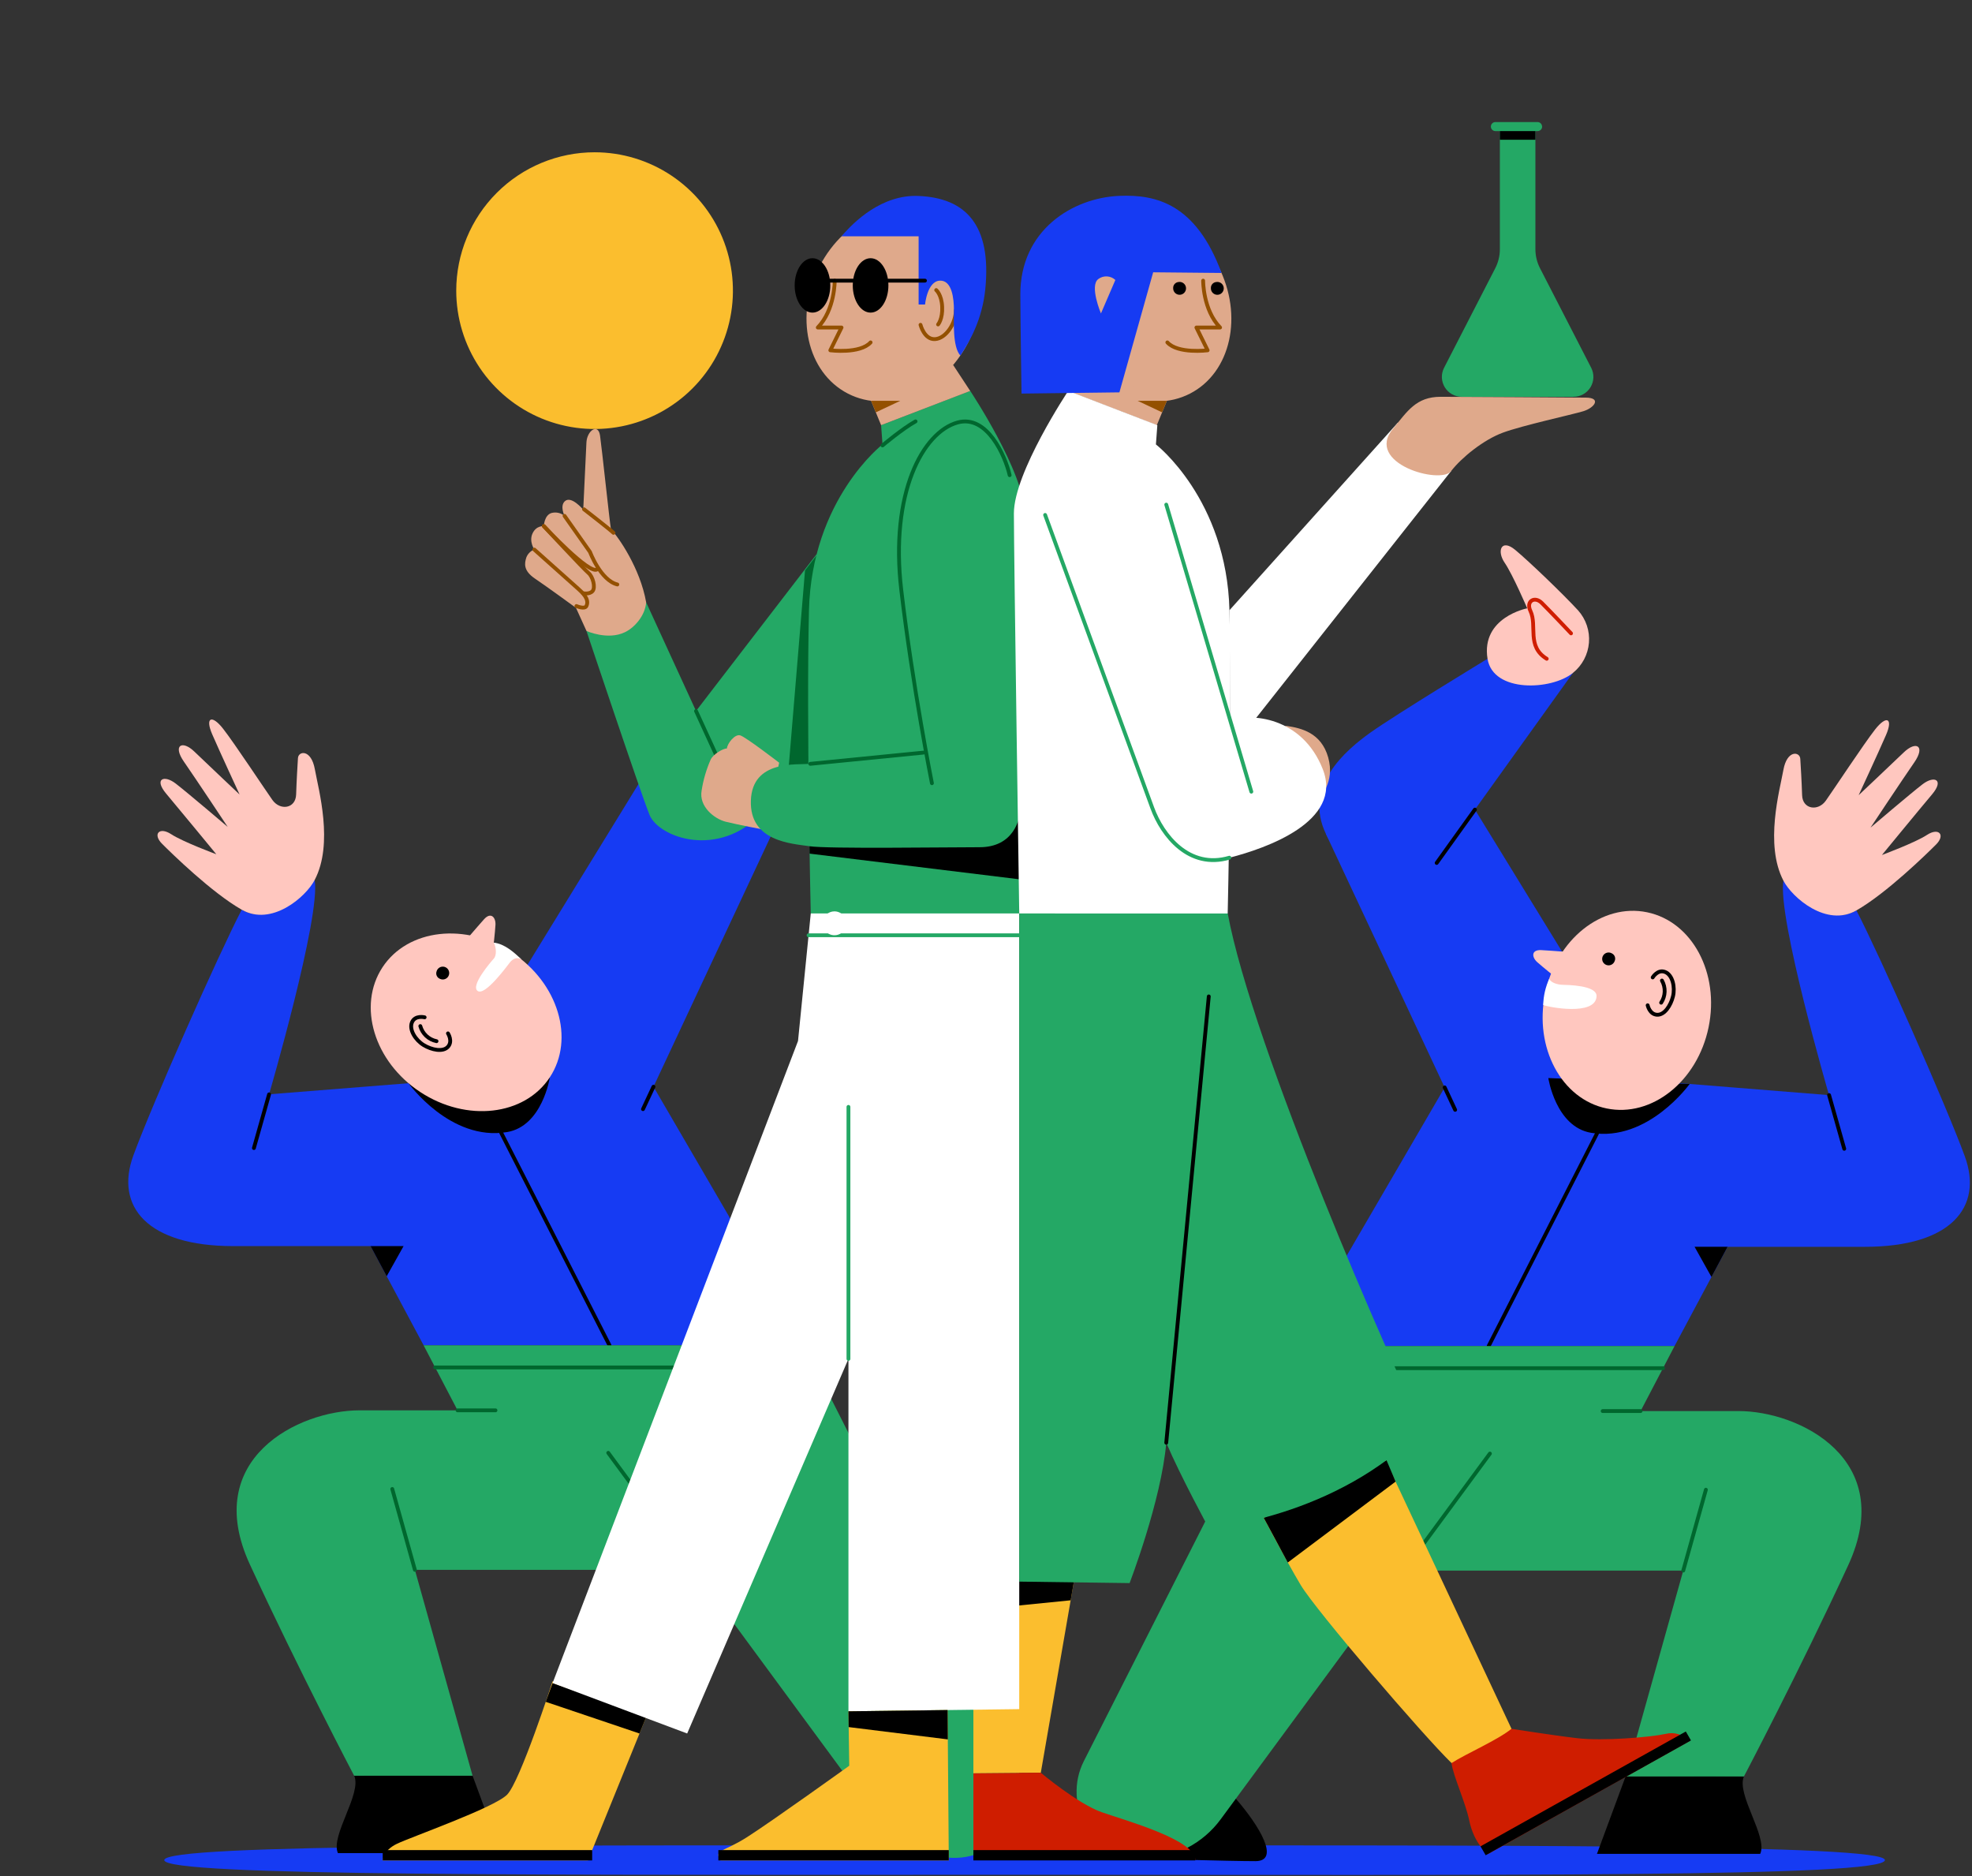 <svg width="861" height="819" viewBox="0 0 861 819" fill="none" xmlns="http://www.w3.org/2000/svg">
<rect x="0" y="0" width="861" height="819" fill="#333333" stroke="none"/>
<g clip-path="url(#clip0_447:19870)">
<path fill-rule="evenodd" clip-rule="evenodd" d="M447.349 805.628C654.663 805.628 823.178 805.02 822.973 812.041C822.795 819.623 654.691 818.454 447.349 818.454C240.007 818.454 71.725 819.249 71.725 812.041C71.725 804.833 240.035 805.628 447.349 805.628Z" fill="#163BF3"/>
<path fill-rule="evenodd" clip-rule="evenodd" d="M761.429 775.505C757.98 783.414 771.919 801.738 768.535 809.311H697.258L709.767 775.505C709.767 775.505 748.35 775.169 761.429 775.505Z" fill="black"/>
<g style="mix-blend-mode:multiply">
<path fill-rule="evenodd" clip-rule="evenodd" d="M636.964 342.03L686.111 422.094L718.692 471.691L798.58 478.086C798.58 478.086 775.946 400.405 778.666 384.474C789.614 393.683 798.832 403.967 810.537 397.451C820.737 417.083 849.616 482.311 857.834 504.721C866.051 527.13 851.607 544.305 814.267 544.305H754.284L731.136 587.628H565.014L630.756 474.739L579 364.234C579 364.234 598.82 320.592 636.964 342.03Z" fill="#163BF3"/>
</g>
<path d="M798.602 478.076L805.221 501.514" stroke="black" stroke-width="1.67" stroke-linecap="round" stroke-linejoin="round"/>
<path fill-rule="evenodd" clip-rule="evenodd" d="M754.285 544.295H739.869L747.246 557.477L754.285 544.295Z" fill="black"/>
<path fill-rule="evenodd" clip-rule="evenodd" d="M498.693 811.405C498.693 811.405 537.09 812.499 548.131 812.499C559.172 812.499 549.832 797.036 539.577 785.237C529.321 773.439 498.693 811.405 498.693 811.405Z" fill="black"/>
<path d="M630.758 474.72L635.339 484.508" stroke="black" stroke-width="1.67" stroke-linecap="round" stroke-linejoin="round"/>
<path d="M697.258 494.858L649.971 587.618" stroke="black" stroke-width="1.67" stroke-linecap="round" stroke-linejoin="round"/>
<path fill-rule="evenodd" clip-rule="evenodd" d="M737.719 473.215C737.719 473.215 719.507 498.672 694.714 494.54C679.25 491.959 676.016 470.634 676.016 470.634L737.719 473.215Z" fill="black"/>
<path fill-rule="evenodd" clip-rule="evenodd" d="M719.15 398.264C738.839 402.34 750.872 424.824 745.991 448.459C741.111 472.093 721.151 487.967 701.453 483.901C681.754 479.834 669.732 457.34 674.621 433.706C679.511 410.072 699.452 394.178 719.15 398.264Z" fill="#FFC7BF"/>
<path fill-rule="evenodd" clip-rule="evenodd" d="M778.668 384.474C782.52 391.841 797.46 404.93 810.539 397.451C823.618 389.971 841.138 372.853 845.317 368.674C849.496 364.495 846.514 361.102 841.335 364.495C836.155 367.889 821.674 373.255 821.674 373.255C821.674 373.255 838.203 353.136 843.579 346.77C848.954 340.403 844.579 338.402 839.4 342.385C834.22 346.368 816.691 361.307 816.691 361.307C816.691 361.307 830.836 340.001 835.809 332.821C840.783 325.641 836.613 323.266 831.228 328.446C825.843 333.625 811.511 347.144 811.511 347.144C811.511 347.144 820.281 328.221 823.469 320.854C826.657 313.487 823.665 312.094 818.682 318.47C813.699 324.846 800.564 344.76 797.179 349.537C793.795 354.314 787.017 353.323 786.821 347.144C786.624 340.964 786.222 334.401 786.026 331.25C785.83 328.1 780.248 327.258 778.65 336.131C777.051 345.003 770.385 368.6 778.668 384.474Z" fill="#FFC7BF"/>
<path fill-rule="evenodd" clip-rule="evenodd" d="M731.138 587.628L716.301 616.011H759.091C785.549 616.011 828.339 637.018 806.949 683.324C785.558 729.63 761.429 775.514 761.429 775.514H709.766L734.933 685.652H612.91L532.939 794.259C529.125 799.44 524.173 803.677 518.465 806.645C512.757 809.613 506.444 811.232 500.012 811.377C494.95 811.494 489.945 810.296 485.484 807.902C481.023 805.507 477.259 801.997 474.559 797.714C471.859 793.431 470.316 788.522 470.079 783.464C469.842 778.407 470.92 773.374 473.208 768.858C506.332 703.415 565.015 587.628 565.015 587.628" fill="#24A865"/>
<path d="M734.932 685.643L744.814 650.35" stroke="#00672E" stroke-width="1.67" stroke-linecap="round" stroke-linejoin="round"/>
<path d="M612.91 685.643L650.512 634.569" stroke="#00672E" stroke-width="1.67" stroke-linecap="round" stroke-linejoin="round"/>
<path d="M716.301 616.011H699.744" stroke="#00672E" stroke-width="1.67" stroke-linecap="round" stroke-linejoin="round"/>
<path d="M726.089 597.285H562.604" stroke="#00672E" stroke-width="1.67" stroke-linecap="round" stroke-linejoin="round"/>
<path fill-rule="evenodd" clip-rule="evenodd" d="M689.161 415.952C689.161 415.952 677.428 415.017 672.959 414.783C668.49 414.55 668.752 417.85 671.155 420.01C673.558 422.169 679.064 426.554 679.064 426.554L689.161 415.952Z" fill="#FFC7BF"/>
<path fill-rule="evenodd" clip-rule="evenodd" d="M676.382 427.386C677.383 429.144 680.122 429.835 682.113 429.92C684.104 430.004 697.287 430.022 697.072 434.921C696.726 443.784 675.569 439.596 673.783 438.726C673.878 434.81 674.762 430.953 676.382 427.386Z" fill="white"/>
<path fill-rule="evenodd" clip-rule="evenodd" d="M703.737 416.195C703.238 415.907 702.663 415.78 702.09 415.83C701.516 415.88 700.972 416.105 700.531 416.476C700.09 416.846 699.773 417.343 699.625 417.899C699.476 418.455 699.502 419.044 699.699 419.585C699.896 420.126 700.255 420.593 700.727 420.923C701.199 421.252 701.761 421.429 702.337 421.428C702.913 421.428 703.474 421.25 703.945 420.919C704.417 420.589 704.775 420.121 704.971 419.579C705.255 418.967 705.284 418.267 705.053 417.632C704.821 416.998 704.348 416.481 703.737 416.195Z" fill="black"/>
<path d="M721.584 426.703C721.584 426.703 723.762 423.02 727.034 424.338C730.306 425.656 731.428 430.985 730.447 434.968C729.465 438.951 726.782 443.139 723.51 442.999C720.237 442.859 719.387 438.866 719.387 438.866" stroke="black" stroke-width="1.67" stroke-linecap="round" stroke-linejoin="round"/>
<path d="M725.623 428.068C726.462 429.555 726.873 431.245 726.812 432.951C726.751 434.656 726.22 436.312 725.277 437.735" stroke="black" stroke-width="1.67" stroke-linecap="round" stroke-linejoin="round"/>
<path fill-rule="evenodd" clip-rule="evenodd" d="M649.474 287.59C649.474 287.59 609.095 312.131 598.363 319.798C587.63 327.464 568.773 343.282 579.001 364.233C589.229 385.185 618.8 380.632 618.8 380.632L643.958 353.435L686.786 293.733L649.474 287.59Z" fill="#163BF3"/>
<path fill-rule="evenodd" clip-rule="evenodd" d="M666.797 265.564C666.797 265.564 646.575 269.463 649.474 287.59C651.867 302.549 677.521 301.38 686.795 293.733C688.789 292.125 690.435 290.128 691.632 287.863C692.829 285.598 693.553 283.113 693.758 280.56C693.964 278.007 693.647 275.438 692.828 273.011C692.008 270.584 690.703 268.349 688.992 266.443C682.448 259.328 667.629 245.09 661.562 240.06C655.494 235.03 653.4 240.481 656.953 245.669C660.505 250.858 666.797 265.564 666.797 265.564Z" fill="#FFC7BF"/>
<path d="M627.271 376.724L643.969 353.435" stroke="black" stroke-width="1.67" stroke-linecap="round" stroke-linejoin="round"/>
<path d="M685.935 276.502C685.935 276.502 676.586 266.602 673.145 263.208C670.079 260.142 666.152 262.404 668.2 266.723C671.285 273.212 666.424 282.187 675.324 287.59" stroke="#CF1D00" stroke-width="1.67" stroke-linecap="round" stroke-linejoin="round"/>
<path fill-rule="evenodd" clip-rule="evenodd" d="M154.65 775.187C158.099 783.096 144.151 801.42 147.544 808.993H218.821L206.322 775.187C206.322 775.187 167.729 774.851 154.65 775.187Z" fill="black"/>
<g style="mix-blend-mode:multiply">
<path fill-rule="evenodd" clip-rule="evenodd" d="M279.114 341.721L229.947 421.777L197.366 471.373L117.479 477.73C117.479 477.73 140.132 400.134 137.392 384.156C126.435 393.365 117.226 403.649 105.54 397.142C95.331 416.775 66.452 482.003 58.234 504.403C50.017 526.803 64.451 543.996 101.801 543.996H161.803L184.96 587.31H351.073L285.321 474.412L337.077 363.916C337.077 363.916 317.248 320.275 279.114 341.721Z" fill="#163BF3"/>
</g>
<path d="M117.478 477.758L110.859 501.196" stroke="black" stroke-width="1.67" stroke-linecap="round" stroke-linejoin="round"/>
<path fill-rule="evenodd" clip-rule="evenodd" d="M161.793 543.987H176.209L168.833 557.159L161.793 543.987Z" fill="black"/>
<path d="M285.321 474.411L280.74 484.2" stroke="black" stroke-width="1.67" stroke-linecap="round" stroke-linejoin="round"/>
<path d="M218.822 494.54L266.109 587.301" stroke="black" stroke-width="1.67" stroke-linecap="round" stroke-linejoin="round"/>
<path fill-rule="evenodd" clip-rule="evenodd" d="M178.361 472.897C178.361 472.897 196.583 498.354 221.367 494.222C236.83 491.642 240.065 470.317 240.065 470.317L178.361 472.897Z" fill="black"/>
<path fill-rule="evenodd" clip-rule="evenodd" d="M167 422.281C155.95 439.109 163.345 463.492 183.511 476.749C203.677 490.005 229.003 487.126 240.053 470.316C251.104 453.507 243.709 429.106 223.552 415.849C203.396 402.592 178.051 405.472 167 422.281Z" fill="#FFC7BF"/>
<path fill-rule="evenodd" clip-rule="evenodd" d="M137.393 384.156C133.588 391.523 118.629 404.602 105.541 397.142C92.452 389.681 74.923 372.545 70.744 368.347C66.565 364.149 69.547 360.784 74.726 364.168C79.906 367.552 94.443 372.928 94.443 372.928C94.443 372.928 77.914 352.828 72.539 346.452C67.163 340.076 71.538 338.084 76.718 342.067C81.897 346.05 99.417 360.989 99.417 360.989C99.417 360.989 85.281 339.674 80.298 332.512C75.315 325.351 79.504 322.948 84.879 328.128C90.255 333.307 104.606 346.844 104.606 346.844C104.606 346.844 95.836 327.931 92.648 320.555C89.46 313.179 92.452 311.795 97.435 318.171C102.418 324.547 115.553 344.46 118.938 349.238C122.322 354.015 129.1 353.024 129.296 346.844C129.493 340.665 129.895 334.102 130.091 330.951C130.287 327.8 135.869 326.959 137.467 335.831C139.066 344.703 145.741 368.282 137.393 384.156Z" fill="#FFC7BF"/>
<path fill-rule="evenodd" clip-rule="evenodd" d="M184.95 587.31L199.778 615.693H156.959C130.502 615.693 87.711 636.701 109.111 683.006C130.511 729.312 154.622 775.197 154.622 775.197H206.322L181.145 685.334H303.177L383.139 793.951C386.954 799.132 391.905 803.369 397.614 806.337C403.322 809.304 409.635 810.923 416.067 811.069C421.128 811.185 426.134 809.988 430.594 807.593C435.055 805.199 438.819 801.689 441.519 797.406C444.219 793.123 445.763 788.213 446 783.156C446.236 778.098 445.158 773.066 442.87 768.549L351.072 587.31" fill="#24A865"/>
<path fill-rule="evenodd" clip-rule="evenodd" d="M469.084 689.279L454.425 773.897L424.994 774.159V689.279H469.084Z" fill="#FBBE2E"/>
<path fill-rule="evenodd" clip-rule="evenodd" d="M633.757 769.699C634.384 775.028 639.881 786.948 641.451 794.596C643.676 805.403 649.753 809.367 649.753 809.367L737.634 760.107C736.343 758.678 734.686 757.63 732.842 757.075C730.998 756.519 729.038 756.478 727.172 756.957C720.366 758.452 699.621 760.107 688.673 758.826C677.726 757.546 659.934 754.713 659.934 754.713C659.934 754.713 631.439 750.253 633.757 769.699Z" fill="#CF1D00"/>
<path fill-rule="evenodd" clip-rule="evenodd" d="M550.703 660.587L603.992 635.41L659.937 754.713C653.963 759.612 640.304 765.492 633.76 769.671C621.606 757.92 574.562 703.088 567.915 691.972C561.268 680.856 550.703 660.587 550.703 660.587Z" fill="#FBBE2E"/>
<path fill-rule="evenodd" clip-rule="evenodd" d="M551.748 662.579L562.256 682.127L609.338 646.807L605.365 637.467L551.748 662.579Z" fill="black"/>
<path fill-rule="evenodd" clip-rule="evenodd" d="M469.084 689.279H424.994V702.882L467.467 698.619L469.084 689.279Z" fill="black"/>
<path fill-rule="evenodd" clip-rule="evenodd" d="M454.425 773.897C454.425 773.897 470.599 787.491 481.06 791.146C491.522 794.801 521.887 803.169 521.887 812.013H424.994V774.159L454.425 773.897Z" fill="#CF1D00"/>
<path d="M181.146 685.325L171.264 650.032" stroke="#00672E" stroke-width="1.67" stroke-linecap="round" stroke-linejoin="round"/>
<path d="M303.177 685.325L265.566 634.251" stroke="#00672E" stroke-width="1.67" stroke-linecap="round" stroke-linejoin="round"/>
<path d="M199.777 615.693H216.334" stroke="#00672E" stroke-width="1.67" stroke-linecap="round" stroke-linejoin="round"/>
<path d="M189.99 596.967H353.476" stroke="#00672E" stroke-width="1.67" stroke-linecap="round" stroke-linejoin="round"/>
<path fill-rule="evenodd" clip-rule="evenodd" d="M356.579 241.883L303.897 310.383L282.105 262.928C282.105 262.928 278.365 269.883 271.821 273.212C265.277 276.54 256.059 275.446 256.059 275.446C256.059 275.446 279.618 345.909 283.591 355.744C287.565 365.58 313.733 375.2 332.804 354.81C351.502 334.84 352.933 333.419 352.933 333.419L356.579 241.883Z" fill="#24A865"/>
<path d="M303.898 310.402L313.163 330.596" stroke="#00672E" stroke-width="1.67" stroke-linecap="round" stroke-linejoin="round"/>
<path fill-rule="evenodd" clip-rule="evenodd" d="M356.581 242.369L352.935 333.457L343.764 341.917L351.486 248.998L356.581 242.369Z" fill="#00672E"/>
<path fill-rule="evenodd" clip-rule="evenodd" d="M423.603 170.644L384.701 185.602L385.318 194.016C385.318 194.016 354.373 217.922 353.205 266.546C352.036 315.17 353.99 398.806 353.99 398.806H445.012C445.012 398.806 447.349 242.033 447.349 224.148C447.349 206.263 423.603 170.644 423.603 170.644Z" fill="#24A865"/>
<path fill-rule="evenodd" clip-rule="evenodd" d="M353.476 372.657L445.012 383.857V350.247L353.373 366.187L353.476 372.657Z" fill="black"/>
<path fill-rule="evenodd" clip-rule="evenodd" d="M333.654 362.233C333.654 362.233 321.856 359.98 316.873 358.736C311.89 357.493 305.074 352.098 306.337 345.124C307.058 340.468 308.384 335.927 310.282 331.615C311.422 329.175 315.742 326.735 317.378 326.735C317.537 324.612 320.799 320.368 323.165 321.022C325.53 321.677 340.199 332.97 340.199 332.97L333.654 362.233Z" fill="#DFA98B"/>
<path fill-rule="evenodd" clip-rule="evenodd" d="M353.429 369.431C361.31 370.619 413.019 369.861 427.706 369.861C442.394 369.861 445.638 357.904 445.703 351.678C445.769 345.451 446.386 321.555 446.376 304.587C446.367 287.618 443.142 215.5 440.823 207.441C438.505 199.383 432.007 180.236 418.918 184.237C394.938 191.576 391.61 234.423 393.283 255.617C394.957 276.811 404.362 328.539 404.362 328.539L353.784 333.438C347.978 334.017 328.439 331.568 327.84 349.49C327.242 367.412 345.557 368.244 353.429 369.431Z" fill="#24A865"/>
<path fill-rule="evenodd" clip-rule="evenodd" d="M241.278 733.958L282.311 749.15L256.723 812.181H167.094C167.094 812.181 167.094 807.909 173.32 804.917C179.547 801.925 215.643 789.23 221.374 783.508C227.105 777.786 241.278 733.958 241.278 733.958Z" fill="#FBBE2E"/>
<path fill-rule="evenodd" clip-rule="evenodd" d="M241.278 734.734L238.277 742.943L279.217 756.77L282.311 749.15L241.278 734.734Z" fill="black"/>
<path fill-rule="evenodd" clip-rule="evenodd" d="M445.011 398.778V746.131L370.443 747.084V593.219L300.026 756.77L241.277 734.734L348.426 454.442L353.989 398.778H445.011Z" fill="white"/>
<path d="M370.443 593.228V483.218" stroke="#24A865" stroke-width="1.67" stroke-linecap="round" stroke-linejoin="round"/>
<path d="M353.037 408.295H445.013" stroke="#24A865" stroke-width="1.67" stroke-linecap="round" stroke-linejoin="round"/>
<path fill-rule="evenodd" clip-rule="evenodd" d="M364.33 397.862C365.362 397.862 366.37 398.168 367.228 398.741C368.086 399.314 368.755 400.129 369.15 401.082C369.544 402.035 369.648 403.084 369.447 404.096C369.245 405.108 368.748 406.038 368.019 406.767C367.289 407.497 366.36 407.994 365.348 408.195C364.336 408.396 363.287 408.293 362.334 407.898C361.38 407.503 360.566 406.835 359.992 405.977C359.419 405.119 359.113 404.11 359.113 403.079C359.113 401.695 359.663 400.368 360.641 399.39C361.62 398.411 362.946 397.862 364.33 397.862Z" fill="white"/>
<path d="M353.783 333.456L403.193 328.558" stroke="#00672E" stroke-width="1.67" stroke-linecap="round" stroke-linejoin="round"/>
<path d="M440.824 207.441C438.907 199.027 430.951 180.872 418.087 184.443C402.885 188.659 388.525 215.295 393.508 257.58C398.491 299.866 406.887 341.917 406.887 341.917" stroke="#00672E" stroke-width="1.67" stroke-linecap="round" stroke-linejoin="round"/>
<path d="M385.318 194.456C385.318 194.456 394.05 187.107 399.744 183.957" stroke="#00672E" stroke-width="1.67" stroke-linecap="round" stroke-linejoin="round"/>
<path fill-rule="evenodd" clip-rule="evenodd" d="M259.603 66.477C271.55 66.477 283.228 70.02 293.162 76.657C303.095 83.294 310.837 92.728 315.409 103.766C319.981 114.803 321.177 126.948 318.846 138.665C316.516 150.383 310.763 161.145 302.315 169.593C293.867 178.041 283.104 183.794 271.387 186.124C259.67 188.455 247.525 187.259 236.488 182.687C225.45 178.115 216.016 170.373 209.379 160.44C202.742 150.506 199.199 138.828 199.199 126.881C199.207 110.863 205.573 95.504 216.899 84.177C228.226 72.851 243.585 66.485 259.603 66.477Z" fill="#FBBE2E"/>
<path fill-rule="evenodd" clip-rule="evenodd" d="M256.059 275.446L251.487 265.377C251.487 265.377 238.866 256.159 233.621 252.625C228.377 249.091 229.003 245.922 229.798 243.379C230.102 242.582 230.572 241.858 231.177 241.256C231.781 240.653 232.506 240.185 233.304 239.883C233.304 239.883 230.873 236.414 232.509 232.871C234.145 229.328 237.445 229.683 237.445 229.683C237.445 229.683 237.604 224.905 240.792 223.952C241.775 223.695 242.804 223.675 243.796 223.895C244.787 224.114 245.713 224.566 246.495 225.214C246.495 225.214 244.41 221.1 246.495 218.931C249.3 216.033 254.647 222.512 254.647 222.512C254.647 222.512 255.788 198.466 256.04 193.194C256.293 187.921 261.182 184.593 261.986 190.165C262.79 195.737 266.119 227.458 266.764 231.123C269.952 234.311 279.469 247.997 282.115 262.909C281.713 268.892 276.842 274.128 272.85 275.998C265.333 279.644 256.059 275.446 256.059 275.446Z" fill="#DFA98B"/>
<path d="M246.486 225.214L257.612 240.986C257.612 240.986 262.202 253.326 269.541 255.159" stroke="#935000" stroke-width="1.67" stroke-linecap="round" stroke-linejoin="round"/>
<path d="M251.666 264.573C251.666 264.573 255.265 266.134 256.032 264.573C257.528 261.479 254.059 258.534 252.516 257.094C251.17 255.851 233.295 239.929 233.295 239.929" stroke="#935000" stroke-width="1.67" stroke-linecap="round" stroke-linejoin="round"/>
<path d="M254.488 258.964C254.488 258.964 257.377 259.609 258.733 258.029C260.088 256.449 258.863 251.728 256.956 250.157C255.049 248.586 237.436 229.673 237.436 229.673" stroke="#935000" stroke-width="1.67" stroke-linecap="round" stroke-linejoin="round"/>
<path d="M237.436 229.683C237.436 229.683 257.742 251.531 260.808 248.483" stroke="#935000" stroke-width="1.67" stroke-linecap="round" stroke-linejoin="round"/>
<path d="M254.992 222.334C254.992 222.334 266.678 231.412 267.856 232.618" stroke="#935000" stroke-width="1.67" stroke-linecap="round" stroke-linejoin="round"/>
<path fill-rule="evenodd" clip-rule="evenodd" d="M410.242 94.085C428.08 103.294 433.69 128.19 422.62 149.637C411.551 171.083 388.085 181.031 370.201 171.822C352.316 162.613 346.744 137.717 357.823 116.27C368.901 94.823 392.358 84.876 410.242 94.085Z" fill="#DFA98B"/>
<path fill-rule="evenodd" clip-rule="evenodd" d="M479.547 94.085C461.672 103.294 456.119 128.19 467.169 149.637C478.22 171.083 501.704 181.031 519.589 171.822C537.474 162.613 542.962 137.717 531.958 116.27C520.954 94.823 497.432 84.876 479.547 94.085Z" fill="#DFA98B"/>
<path fill-rule="evenodd" clip-rule="evenodd" d="M380.326 174.982L384.701 185.611L423.603 170.672L416.161 159.341L380.326 174.982Z" fill="#DFA98B"/>
<path fill-rule="evenodd" clip-rule="evenodd" d="M509.464 174.982L505.089 185.611L466.188 170.672L473.62 159.341L509.464 174.982Z" fill="#DFA98B"/>
<path fill-rule="evenodd" clip-rule="evenodd" d="M380.326 174.982H393.078L382.392 180.011L380.326 174.982Z" fill="#935000"/>
<path fill-rule="evenodd" clip-rule="evenodd" d="M509.465 174.982H496.713L507.389 180.011L509.465 174.982Z" fill="#935000"/>
<path fill-rule="evenodd" clip-rule="evenodd" d="M370.444 747.084L370.79 770.849C370.79 770.849 336.938 795.157 326.242 801.972C315.547 808.788 311.648 807.32 314.565 812.181H414.254L413.73 746.533L370.444 747.084Z" fill="#FBBE2E"/>
<path fill-rule="evenodd" clip-rule="evenodd" d="M370.443 747.084L413.729 746.533L413.832 759.341L370.537 753.974L370.443 747.084Z" fill="black"/>
<path d="M354.739 136.473C359.035 136.473 362.518 131.157 362.518 124.6C362.518 118.043 359.035 112.727 354.739 112.727C350.443 112.727 346.961 118.043 346.961 124.6C346.961 131.157 350.443 136.473 354.739 136.473Z" fill="black"/>
<path d="M401.904 141.802C401.904 141.802 403.559 148.347 408.271 148.047C412.983 147.748 417.33 141.166 417.33 135.436" stroke="#935000" stroke-width="1.67" stroke-linecap="round" stroke-linejoin="round"/>
<path d="M380.11 136.473C384.406 136.473 387.889 131.157 387.889 124.6C387.889 118.043 384.406 112.727 380.11 112.727C375.815 112.727 372.332 118.043 372.332 124.6C372.332 131.157 375.815 136.473 380.11 136.473Z" fill="black"/>
<path fill-rule="evenodd" clip-rule="evenodd" d="M367.424 103.163H401.08V132.949H403.885C403.885 132.949 404.82 122.842 410.28 122.525C415.739 122.207 416.497 130.602 416.497 135.333C416.497 140.063 415.824 151.404 419.301 155.227C423.686 148.646 428.903 139.1 430.193 126.208C432.998 98.161 421.583 86.391 401.043 85.549C385.075 84.848 372.781 96.796 367.424 103.163Z" fill="#163BF3"/>
<path d="M387.768 122.525H403.848" stroke="black" stroke-width="1.67" stroke-linecap="round" stroke-linejoin="round"/>
<path d="M364.452 122.525C364.452 122.525 364.583 135.202 357.057 142.98H367.425L362.526 152.928C362.526 152.928 375.493 154.582 380.111 149.478" stroke="#935000" stroke-width="1.67" stroke-linecap="round" stroke-linejoin="round"/>
<path d="M525.309 122.525C525.309 122.525 525.188 135.202 532.704 142.98H522.364L527.263 152.928C527.263 152.928 514.287 154.582 509.678 149.478" stroke="#935000" stroke-width="1.67" stroke-linecap="round" stroke-linejoin="round"/>
<path d="M408.756 126.629C408.756 126.629 411.112 128.573 411.364 133.93C411.617 139.287 409.579 141.643 409.579 141.643" stroke="#935000" stroke-width="1.67" stroke-linecap="round" stroke-linejoin="round"/>
<path d="M362.404 122.525H372.445" stroke="black" stroke-width="1.67" stroke-linecap="round" stroke-linejoin="round"/>
<path fill-rule="evenodd" clip-rule="evenodd" d="M200.723 413.587C200.723 413.587 208.361 404.621 211.352 401.302C214.344 397.983 216.494 400.508 216.326 403.733C216.158 406.959 215.335 413.923 215.335 413.923L200.723 413.587Z" fill="#FFC7BF"/>
<path fill-rule="evenodd" clip-rule="evenodd" d="M215.605 411.521C216.642 413.531 216.942 416.999 215.605 418.486C214.268 419.972 205.321 430.303 208.546 432.612C211.772 434.921 221.317 421.805 222.673 420.103C224.028 418.402 225.879 417.757 227.712 418.832C224.43 415.765 220.326 412.035 215.605 411.521Z" fill="white"/>
<path fill-rule="evenodd" clip-rule="evenodd" d="M190.617 424.067C190.766 423.512 191.083 423.016 191.524 422.646C191.966 422.277 192.51 422.052 193.083 422.003C193.656 421.953 194.231 422.081 194.729 422.369C195.227 422.657 195.624 423.091 195.867 423.613C196.11 424.134 196.187 424.718 196.087 425.285C195.987 425.851 195.715 426.373 195.308 426.78C194.901 427.187 194.379 427.459 193.812 427.559C193.246 427.659 192.662 427.582 192.14 427.339C191.506 427.105 190.99 426.63 190.704 426.017C190.419 425.404 190.387 424.703 190.617 424.067Z" fill="black"/>
<path fill-rule="evenodd" clip-rule="evenodd" d="M514.513 123.123C515.081 123.017 515.667 123.089 516.192 123.329C516.717 123.568 517.155 123.964 517.447 124.462C517.739 124.96 517.87 125.535 517.823 126.111C517.775 126.686 517.551 127.232 517.182 127.676C516.813 128.119 516.315 128.438 515.758 128.588C515.201 128.738 514.611 128.713 514.069 128.516C513.526 128.319 513.058 127.959 512.728 127.486C512.397 127.012 512.221 126.449 512.223 125.872C512.17 125.205 512.381 124.545 512.809 124.031C513.237 123.518 513.848 123.192 514.513 123.123Z" fill="black"/>
<path fill-rule="evenodd" clip-rule="evenodd" d="M531.023 123.123C531.59 123.025 532.174 123.104 532.695 123.349C533.216 123.595 533.649 123.995 533.934 124.494C534.22 124.994 534.345 125.57 534.293 126.143C534.24 126.717 534.012 127.26 533.64 127.699C533.268 128.139 532.77 128.453 532.213 128.599C531.656 128.746 531.067 128.717 530.527 128.517C529.987 128.318 529.522 127.957 529.194 127.483C528.866 127.01 528.692 126.447 528.695 125.871C528.643 125.199 528.859 124.533 529.294 124.019C529.73 123.504 530.351 123.182 531.023 123.123Z" fill="black"/>
<path d="M185.399 444.121C185.399 444.121 181.257 443.055 179.873 446.299C178.49 449.543 181.472 454.105 184.969 456.228C188.465 458.35 193.383 459.416 195.589 456.976C197.795 454.535 195.589 451.132 195.589 451.132" stroke="black" stroke-width="1.67" stroke-linecap="round" stroke-linejoin="round"/>
<path d="M183.512 447.944C183.969 449.589 184.872 451.075 186.121 452.238C187.37 453.401 188.916 454.196 190.589 454.535" stroke="black" stroke-width="1.67" stroke-linecap="round" stroke-linejoin="round"/>
<path fill-rule="evenodd" clip-rule="evenodd" d="M466.411 170.644L505.312 185.602L504.686 194.016C504.686 194.016 535.631 217.922 536.8 266.546C537.968 315.17 536.024 398.806 536.024 398.806H445.011C445.011 398.806 442.674 242.033 442.674 224.148C442.674 206.263 466.411 170.644 466.411 170.644Z" fill="white"/>
<path fill-rule="evenodd" clip-rule="evenodd" d="M561.883 316.928C567.941 317.863 576.842 319.732 579.917 330.689C582.993 341.646 576.047 348.247 576.047 348.247C576.047 348.247 555.816 315.993 561.883 316.928Z" fill="#DFA98B"/>
<path fill-rule="evenodd" clip-rule="evenodd" d="M459.437 235.675C465.047 252.363 499.731 345.162 505.565 358.774C511.399 372.386 522.132 378.229 537.193 374.34C552.254 370.451 586.612 358.774 577.534 335.766C568.456 312.758 545.747 311.122 537.193 314.684C534.098 303.671 513.344 235.217 508.482 217.763C503.621 200.308 479.313 182.106 467.347 186.977C455.38 191.847 449.583 206.609 459.437 235.675Z" fill="white"/>
<path fill-rule="evenodd" clip-rule="evenodd" d="M536.809 266.387L610.385 184.443C610.385 184.443 609.282 197.99 617.06 201.879C624.839 205.768 633.683 205.497 633.683 205.497L537.192 327.66L536.809 266.387Z" fill="white"/>
<path fill-rule="evenodd" clip-rule="evenodd" d="M608.245 187.089C614.452 179.609 618.239 173.224 628.99 173.224C639.741 173.224 685.458 173.542 692.358 173.579C699.257 173.617 696.284 178.011 691.282 179.525C686.281 181.04 664.731 185.724 656.196 188.874C647.66 192.025 638.124 199.775 633.534 205.703C628.943 211.63 595.577 202.299 608.245 187.089Z" fill="#DFA98B"/>
<path fill-rule="evenodd" clip-rule="evenodd" d="M673.285 55.258C673.283 54.736 673.074 54.236 672.705 53.866C672.335 53.497 671.835 53.288 671.312 53.286H652.876C652.623 53.289 652.373 53.341 652.141 53.441C651.908 53.54 651.697 53.685 651.521 53.865C651.335 54.047 651.187 54.264 651.086 54.503C650.985 54.742 650.932 54.999 650.932 55.258C650.933 55.518 650.986 55.775 651.087 56.014C651.188 56.253 651.336 56.469 651.521 56.651C651.702 56.837 651.919 56.984 652.158 57.083C652.397 57.183 652.654 57.233 652.914 57.231H671.35C671.872 57.229 672.373 57.02 672.742 56.651C673.111 56.281 673.32 55.781 673.322 55.258H673.285Z" fill="#24A865"/>
<path fill-rule="evenodd" clip-rule="evenodd" d="M638.236 173.224C636.745 173.226 635.278 172.845 633.978 172.116C632.677 171.388 631.586 170.336 630.809 169.064C630.032 167.791 629.596 166.34 629.543 164.85C629.489 163.36 629.82 161.881 630.504 160.556L652.858 117.074C654.174 114.511 654.86 111.672 654.858 108.791V56.437H670.378V108.791C670.376 111.672 671.062 114.511 672.378 117.074C676.819 125.722 687.673 146.823 694.732 160.556C695.414 161.878 695.745 163.352 695.694 164.838C695.642 166.324 695.21 167.772 694.439 169.044C693.668 170.315 692.583 171.367 691.289 172.099C689.994 172.831 688.534 173.218 687.047 173.224H638.236Z" fill="#24A865"/>
<path d="M670.369 57.231H654.859V61.008H670.369V57.231Z" fill="black"/>
<path d="M509.201 220.296L546.345 345.61" stroke="#24A865" stroke-width="1.67" stroke-linecap="round" stroke-linejoin="round"/>
<path d="M456.314 224.802C456.314 224.802 498.731 340.73 503.106 352.715C507.481 364.701 519.14 379.622 536.763 374.433" stroke="#24A865" stroke-width="1.67" stroke-linecap="round" stroke-linejoin="round"/>
<path fill-rule="evenodd" clip-rule="evenodd" d="M445.012 398.778V690.467L493.196 691.112C493.196 691.112 507.052 655.128 509.202 629.848C515.241 644.105 527.769 667.122 527.769 667.122C527.769 667.122 583.321 662.906 621.568 623.36C608.283 598.117 546.776 456.948 536.043 398.797L445.012 398.778Z" fill="#24A865"/>
<path d="M509.201 629.829L527.768 434.996" stroke="black" stroke-width="1.67" stroke-linecap="round" stroke-linejoin="round"/>
<path fill-rule="evenodd" clip-rule="evenodd" d="M533.341 119.159L503.49 118.869L488.747 171.289L446.012 171.822C446.012 171.822 445.535 141.634 445.489 128.629C445.377 100.582 468.207 86.344 488.747 85.502C504.743 84.848 522.188 88.933 533.341 119.159Z" fill="#163BF3"/>
<path fill-rule="evenodd" clip-rule="evenodd" d="M486.979 122.225L480.687 136.838C480.687 136.838 475.554 124.684 479.565 121.795C480.656 120.988 481.995 120.589 483.35 120.667C484.705 120.746 485.989 121.297 486.979 122.225Z" fill="#DFA98B"/>
<path d="M258.546 807.675H167.094V812.181H258.546V807.675Z" fill="black"/>
<path d="M414.255 807.675H313.641V812.181H414.255V807.675Z" fill="black"/>
<path d="M521.887 807.675H424.994V812.181H521.887V807.675Z" fill="black"/>
<path fill-rule="evenodd" clip-rule="evenodd" d="M736.046 755.9L646.408 806.03L648.661 809.928L738.299 759.799L736.046 755.9Z" fill="black"/>
</g>
<defs>
<clipPath id="clip0_447:19870">
<rect width="860.09" height="818.52" fill="white"/>
</clipPath>
</defs>
</svg>
